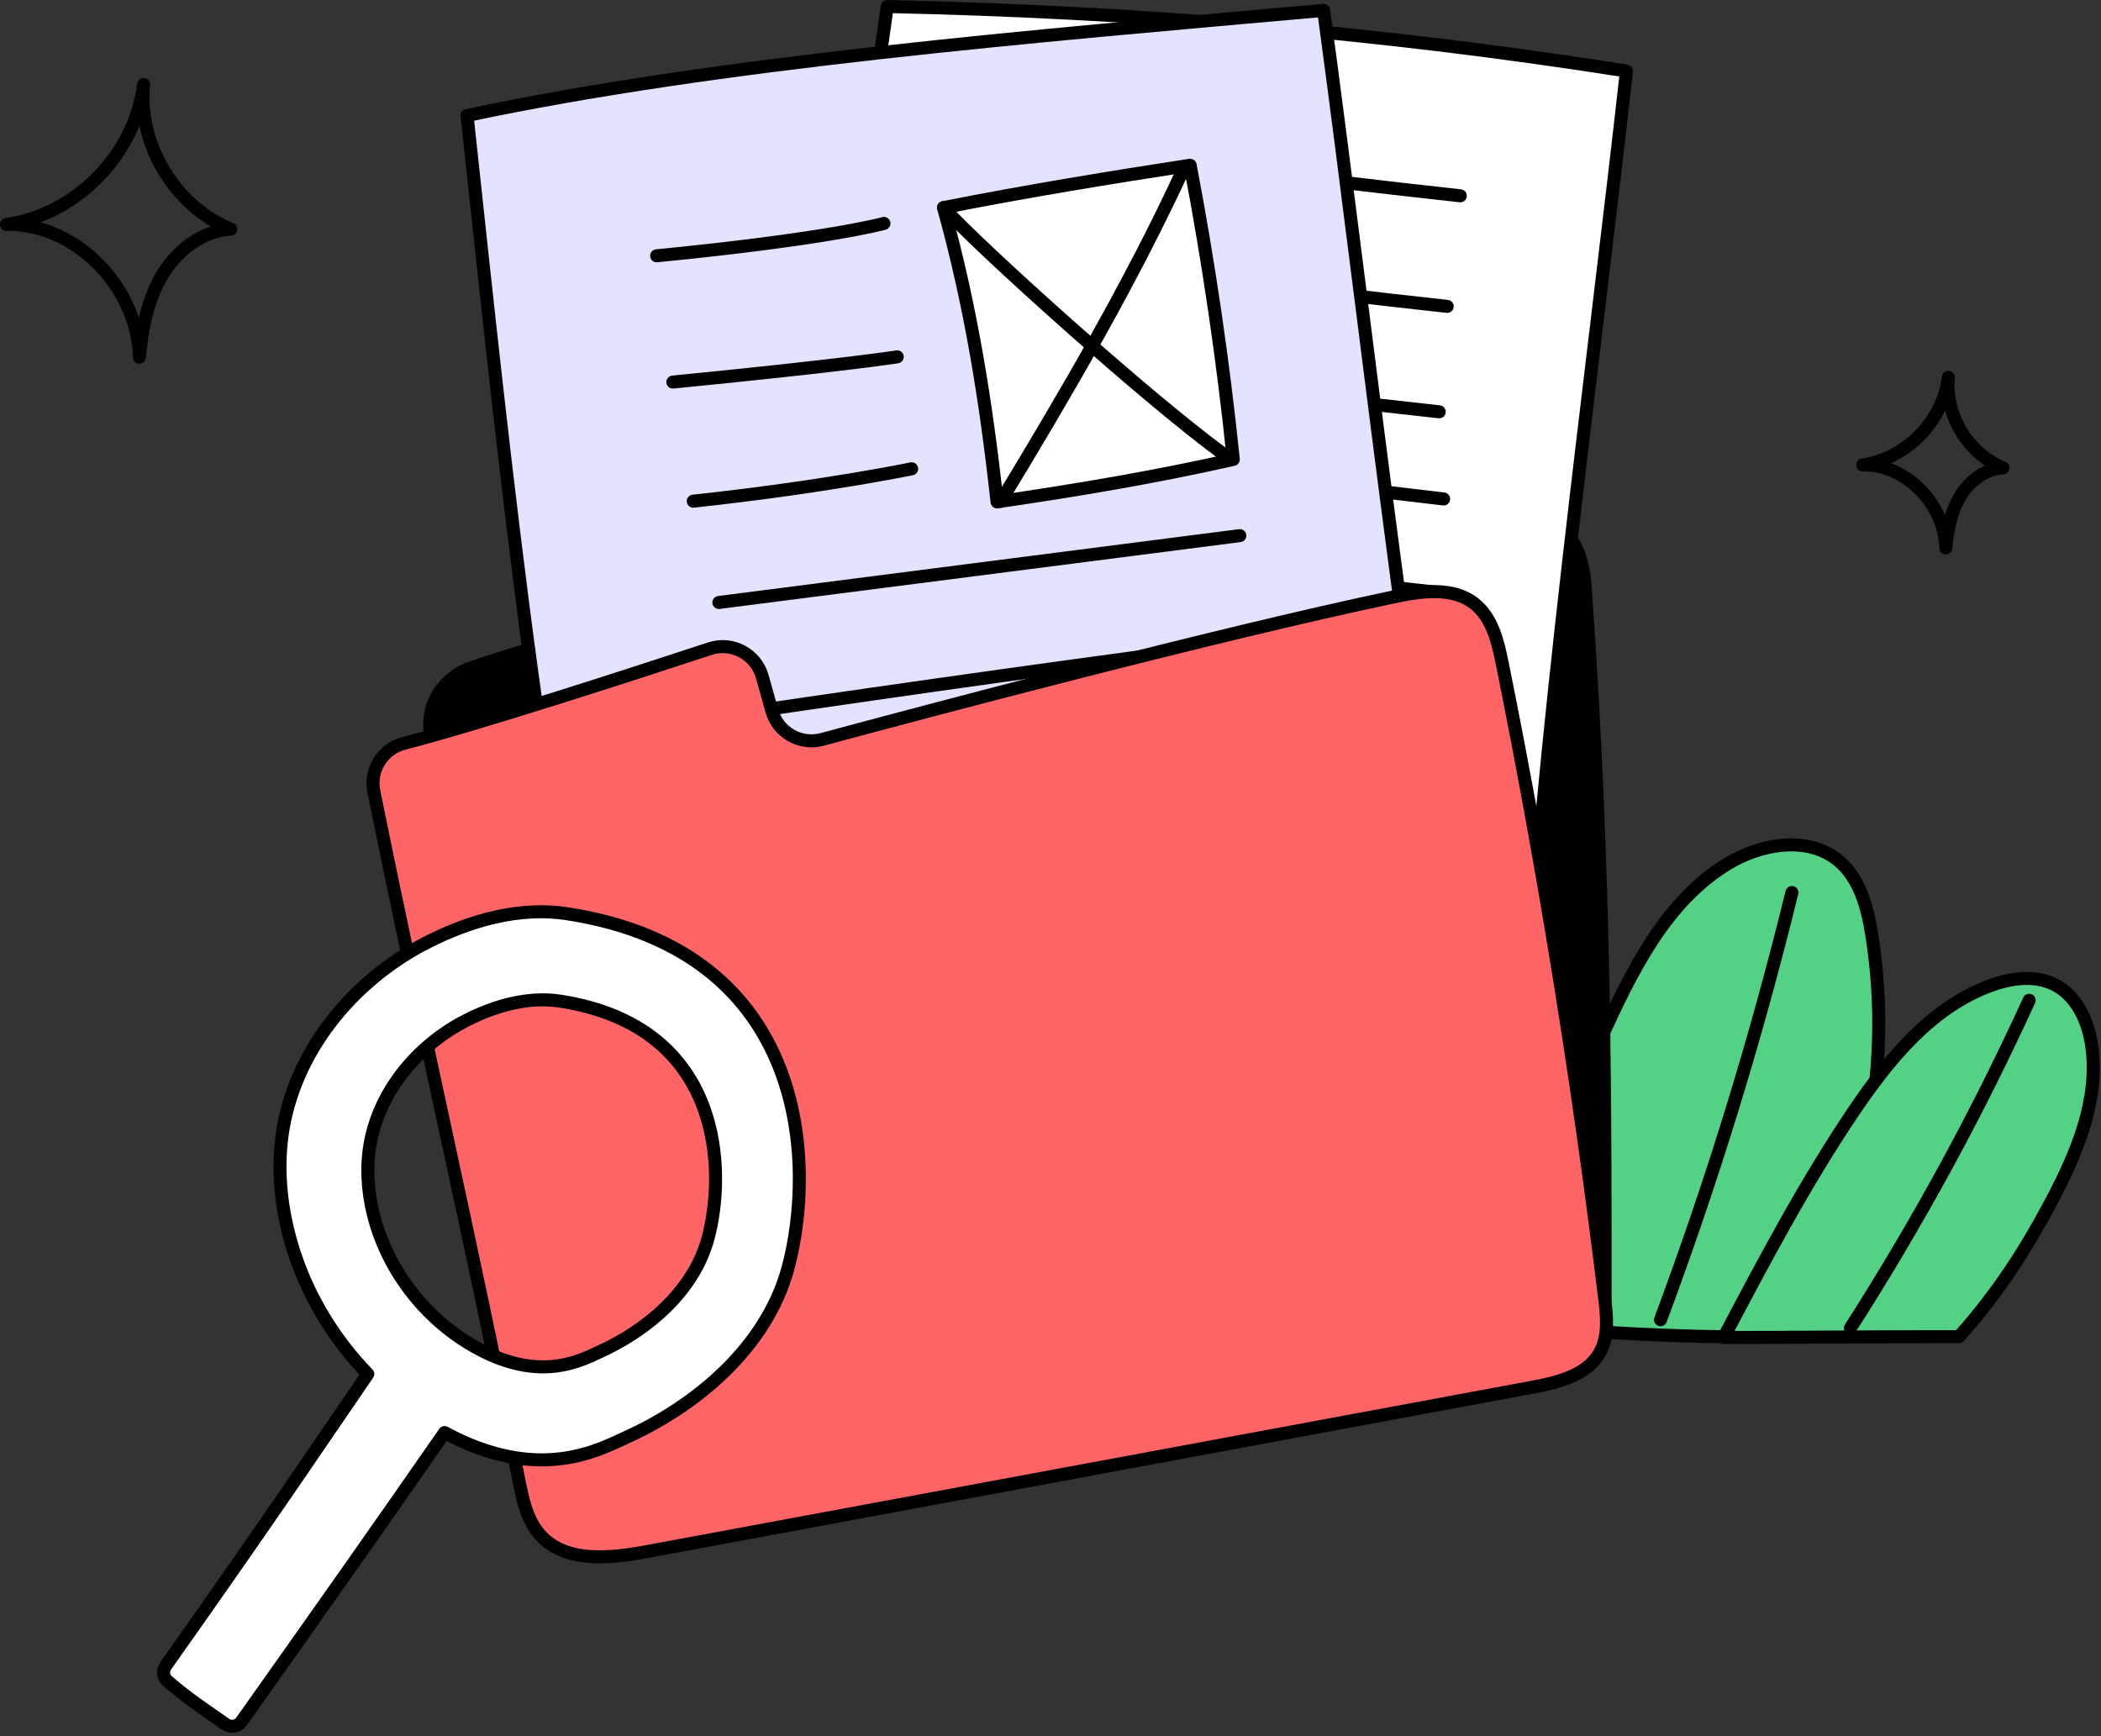 <svg width="242" height="200" viewBox="0 0 242 200" fill="none" xmlns="http://www.w3.org/2000/svg" style="width: 100%; height: 100%;">
<rect x="0" y="0" width="242" height="200" fill="#333333" stroke="none"/>
<g clip-path="url(#clip0_35_2878)">
<path d="M214.547 53.56C219.56 52.853 223.824 48.492 224.42 43.465C223.995 47.794 226.679 52.248 230.705 53.894C228.643 54.011 226.818 55.431 225.762 57.205C224.705 58.979 224.311 61.068 224.117 63.124C224.007 58.028 219.455 53.433 214.547 53.56Z" stroke="#010101" stroke-width="1.5" stroke-linecap="round" stroke-linejoin="round"></path>
<path d="M0.75 25.864C8.766 24.733 15.585 17.76 16.537 9.721C15.857 16.644 20.149 23.765 26.587 26.398C23.29 26.585 20.372 28.857 18.682 31.693C16.992 34.53 16.362 37.87 16.052 41.157C15.875 33.009 8.597 25.662 0.75 25.864Z" stroke="#010101" stroke-width="1.5" stroke-linecap="round" stroke-linejoin="round"></path>
<path d="M169.352 152.475C174.367 141.526 179.381 130.577 184.396 119.629C187.907 111.964 191.809 103.848 199.025 99.49C202.918 97.139 208.308 96.253 211.794 99.174C214.245 101.227 215.108 104.585 215.607 107.744C218.099 123.496 214.754 140.104 205.432 153.926C193.235 154.309 180.274 153.137 169.353 152.476L169.352 152.475Z" fill="#55D087" stroke="#010101" stroke-width="1.5" stroke-linecap="round" stroke-linejoin="round"></path>
<path d="M206.396 102.82C202.318 119.5 197.264 135.942 191.267 152.032" stroke="#010101" stroke-width="1.5" stroke-linecap="round" stroke-linejoin="round"></path>
<path d="M198.545 154.079C203.227 145.2 207.921 136.302 213.539 127.984C217.583 121.997 222.449 116.062 229.224 113.555C231.619 112.669 234.387 112.276 236.665 113.431C239.241 114.737 240.559 117.711 240.947 120.573C241.789 126.796 239.183 132.943 236.235 138.487C233.447 143.728 230.298 148.776 225.647 153.986C214.649 153.979 206.864 154.083 198.546 154.079H198.545Z" fill="#55D087" stroke="#010101" stroke-width="1.5" stroke-linecap="round" stroke-linejoin="round"></path>
<path d="M233.726 115.231C227.762 128.28 220.878 140.908 213.14 152.99L233.726 115.231Z" fill="#55D087"></path>
<path d="M233.726 115.231C227.762 128.28 220.878 140.908 213.14 152.99" stroke="#010101" stroke-width="1.5" stroke-linecap="round" stroke-linejoin="round"></path>
<path d="M184.884 154.079C184.884 127.716 184.983 101.66 182.621 68.105C182.496 66.323 182.258 57.58 172.625 59.906C142.186 67.255 108.05 73.424 98.631 75.698C91.499 77.42 95.244 65.109 87.277 67.312C79.874 69.36 61.111 74.49 53.88 77.079C52.494 77.575 48.834 79.954 49.6 84.798C51.611 97.512 52.86 107.442 56.959 119.041C68.78 139.205 106.75 150.899 184.884 154.079Z" fill="#010101" stroke="#010101" stroke-width="1.5" stroke-linecap="round" stroke-linejoin="round"></path>
<path d="M175.561 120.934C177.397 86.504 183.527 42.451 187.338 8.183C158.011 3.551 130.121 1.361 102.196 0.75C97.278 36.318 90.266 72.562 90.075 109.971C116.225 114.835 147.526 119.499 175.561 120.934Z" fill="white" stroke="#010101" stroke-width="1.5" stroke-linecap="round" stroke-linejoin="round"></path>
<path d="M113.701 40.732C131.013 43.305 148.374 45.542 165.773 47.44" stroke="#010101" stroke-width="1.5" stroke-linecap="round" stroke-linejoin="round"></path>
<path d="M114.622 28.588C131.934 31.161 149.295 33.398 166.694 35.296" stroke="#010101" stroke-width="1.5" stroke-linecap="round" stroke-linejoin="round"></path>
<path d="M116.13 15.848C133.442 18.421 150.803 20.658 168.202 22.556" stroke="#010101" stroke-width="1.5" stroke-linecap="round" stroke-linejoin="round"></path>
<path d="M113.721 51.262C131.241 53.335 148.76 55.409 166.28 57.482" stroke="#010101" stroke-width="1.5" stroke-linecap="round" stroke-linejoin="round"></path>
<path d="M113.495 62.665C130.864 64.38 148.219 66.239 165.558 68.24" stroke="#010101" stroke-width="1.5" stroke-linecap="round" stroke-linejoin="round"></path>
<path d="M112.759 73.28C130.231 76.338 147.799 78.852 165.428 80.816" stroke="#010101" stroke-width="1.5" stroke-linecap="round" stroke-linejoin="round"></path>
<path d="M112.623 84.968C117.473 85.087 122.319 85.396 127.145 85.892" stroke="#010101" stroke-width="1.5" stroke-linecap="round" stroke-linejoin="round"></path>
<path d="M132.349 101.105C133.344 97.761 134.95 94.376 137.877 92.478C140.804 90.579 145.31 90.812 147.216 93.735C148.318 95.425 148.354 97.57 148.354 99.588C149.721 99.335 150.702 98.181 151.71 97.224C152.718 96.267 154.126 95.401 155.427 95.891C156.385 96.252 156.942 97.228 157.713 97.901C159.16 99.165 161.248 99.285 163.169 99.343" stroke="#010101" stroke-width="1.5" stroke-linecap="round" stroke-linejoin="round"></path>
<path d="M170.717 129.485C163.191 90.798 157.754 40.249 152.463 1.193C118.658 4.203 82.78 7.173 53.795 13.304C58.22 54.108 62.706 99.538 72.883 141.07C103.229 139.201 139.232 135.679 170.717 129.485Z" fill="#E3E3FF" stroke="#010101" stroke-width="1.5" stroke-linecap="round" stroke-linejoin="round"></path>
<path d="M79.852 57.736C94.889 56.117 105.007 54.006 105.007 54.006" stroke="#010101" stroke-width="1.5" stroke-linecap="round" stroke-linejoin="round"></path>
<path d="M77.501 44.014C97.411 42.059 103.346 41.108 103.346 41.108" stroke="#010101" stroke-width="1.5" stroke-linecap="round" stroke-linejoin="round"></path>
<path d="M75.635 29.468C95.545 27.513 101.816 25.738 101.816 25.738" stroke="#010101" stroke-width="1.5" stroke-linecap="round" stroke-linejoin="round"></path>
<path d="M82.799 69.406C102.801 66.839 122.803 64.273 142.805 61.706" stroke="#010101" stroke-width="1.5" stroke-linecap="round" stroke-linejoin="round"></path>
<path d="M85.715 82.112C105.451 79.19 125.21 76.431 144.992 73.835" stroke="#010101" stroke-width="1.5" stroke-linecap="round" stroke-linejoin="round"></path>
<path d="M87.847 94.087C112.712 90.836 123.406 88.542 146.112 85.573" stroke="#010101" stroke-width="1.5" stroke-linecap="round" stroke-linejoin="round"></path>
<path d="M90.943 107.085C96.354 105.87 101.813 104.867 107.302 104.077" stroke="#010101" stroke-width="1.5" stroke-linecap="round" stroke-linejoin="round"></path>
<path d="M117.296 119.499C117.471 115.514 118.311 111.316 121.03 108.398C123.749 105.48 128.809 104.487 131.734 107.198C133.425 108.766 134.061 111.135 134.621 113.372C136.067 112.712 136.834 111.16 137.686 109.818C138.538 108.476 139.859 107.126 141.438 107.308C142.6 107.442 143.489 108.37 144.531 108.902C146.486 109.902 148.836 109.455 150.981 108.985" stroke="#010101" stroke-width="1.5" stroke-linecap="round" stroke-linejoin="round"></path>
<path d="M46.533 85.628C44.089 86.259 42.562 88.682 43.061 91.156C48.635 118.767 54.21 142.55 59.784 170.608C60.224 172.821 60.719 175.15 62.223 176.833C65.115 180.069 70.229 179.543 74.496 178.751C108.492 172.438 142.488 166.125 176.484 159.813C179.473 159.258 182.85 158.434 184.301 155.762C185.304 153.915 185.085 151.673 184.832 149.587C181.858 125.07 177.924 100.67 173.043 76.461C172.528 73.908 171.873 71.139 169.823 69.533C167.295 67.552 163.683 68.099 160.54 68.762C139.803 73.132 106.703 81.943 94.702 85.18C92.189 85.858 89.603 84.383 88.902 81.877L87.806 77.959C87.077 75.354 84.329 73.882 81.76 74.729C73.248 77.534 55.361 83.349 46.531 85.63L46.533 85.628Z" fill="#ff6467" stroke="#010101" stroke-width="1.5" stroke-linecap="round" stroke-linejoin="round"></path>
<path d="M142.055 52.922C140.881 41.563 139.223 30.255 137.085 19.037C128.109 20.411 118.36 22.005 108.674 23.916C111.823 35.216 113.609 46.507 114.841 57.814C124.221 56.45 133.569 54.859 142.055 52.922Z" fill="white" stroke="#010101" stroke-width="1.5" stroke-linecap="round" stroke-linejoin="round"></path>
<path d="M136.293 19.524C130.176 32.729 122.813 45.307 115.269 57.752" stroke="#010101" stroke-width="1.5" stroke-linecap="round" stroke-linejoin="round"></path>
<path d="M108.674 23.916C112.782 28.484 132.158 45.937 141.012 52.382" stroke="#010101" stroke-width="1.5" stroke-linecap="round" stroke-linejoin="round"></path>
<path d="M65.351 105.265C59.856 104.411 54.181 106.029 49.218 108.551C40.603 112.928 33.773 121.265 32.485 130.835C31.922 135.017 32.401 139.297 33.586 143.334C35.235 148.936 38.299 154.094 42.363 158.285C37.383 165.532 31.264 174.699 19.086 191.906C18.695 192.458 18.789 193.224 19.301 193.667C21.564 195.624 23.541 196.932 25.99 198.639C26.58 199.05 27.398 198.904 27.814 198.318C36.582 185.942 43.462 176.197 51.208 165.035C51.552 165.216 51.896 165.396 52.244 165.57C62.566 170.693 69.18 166.92 72.199 165.559C80.176 161.934 88.292 155.243 90.77 146.066C93.877 134.536 93.515 109.616 65.35 105.267L65.351 105.265ZM81.551 142.655C79.888 148.804 74.462 153.281 69.115 155.709C67.093 156.625 62.665 159.147 55.755 155.718C49.783 152.755 45.147 147.227 43.26 140.837C42.466 138.126 42.149 135.26 42.525 132.466C43.381 126.05 47.957 120.466 53.733 117.536C57.046 115.848 60.85 114.77 64.529 115.333C83.388 118.245 83.634 134.939 81.552 142.656L81.551 142.655Z" fill="white" stroke="#010101" stroke-width="1.5" stroke-linecap="round" stroke-linejoin="round"></path>
</g>
<defs>
<clipPath id="clip0_35_2878">
<rect width="241.857" height="199.621" fill="white"></rect>
</clipPath>
</defs>
</svg>
